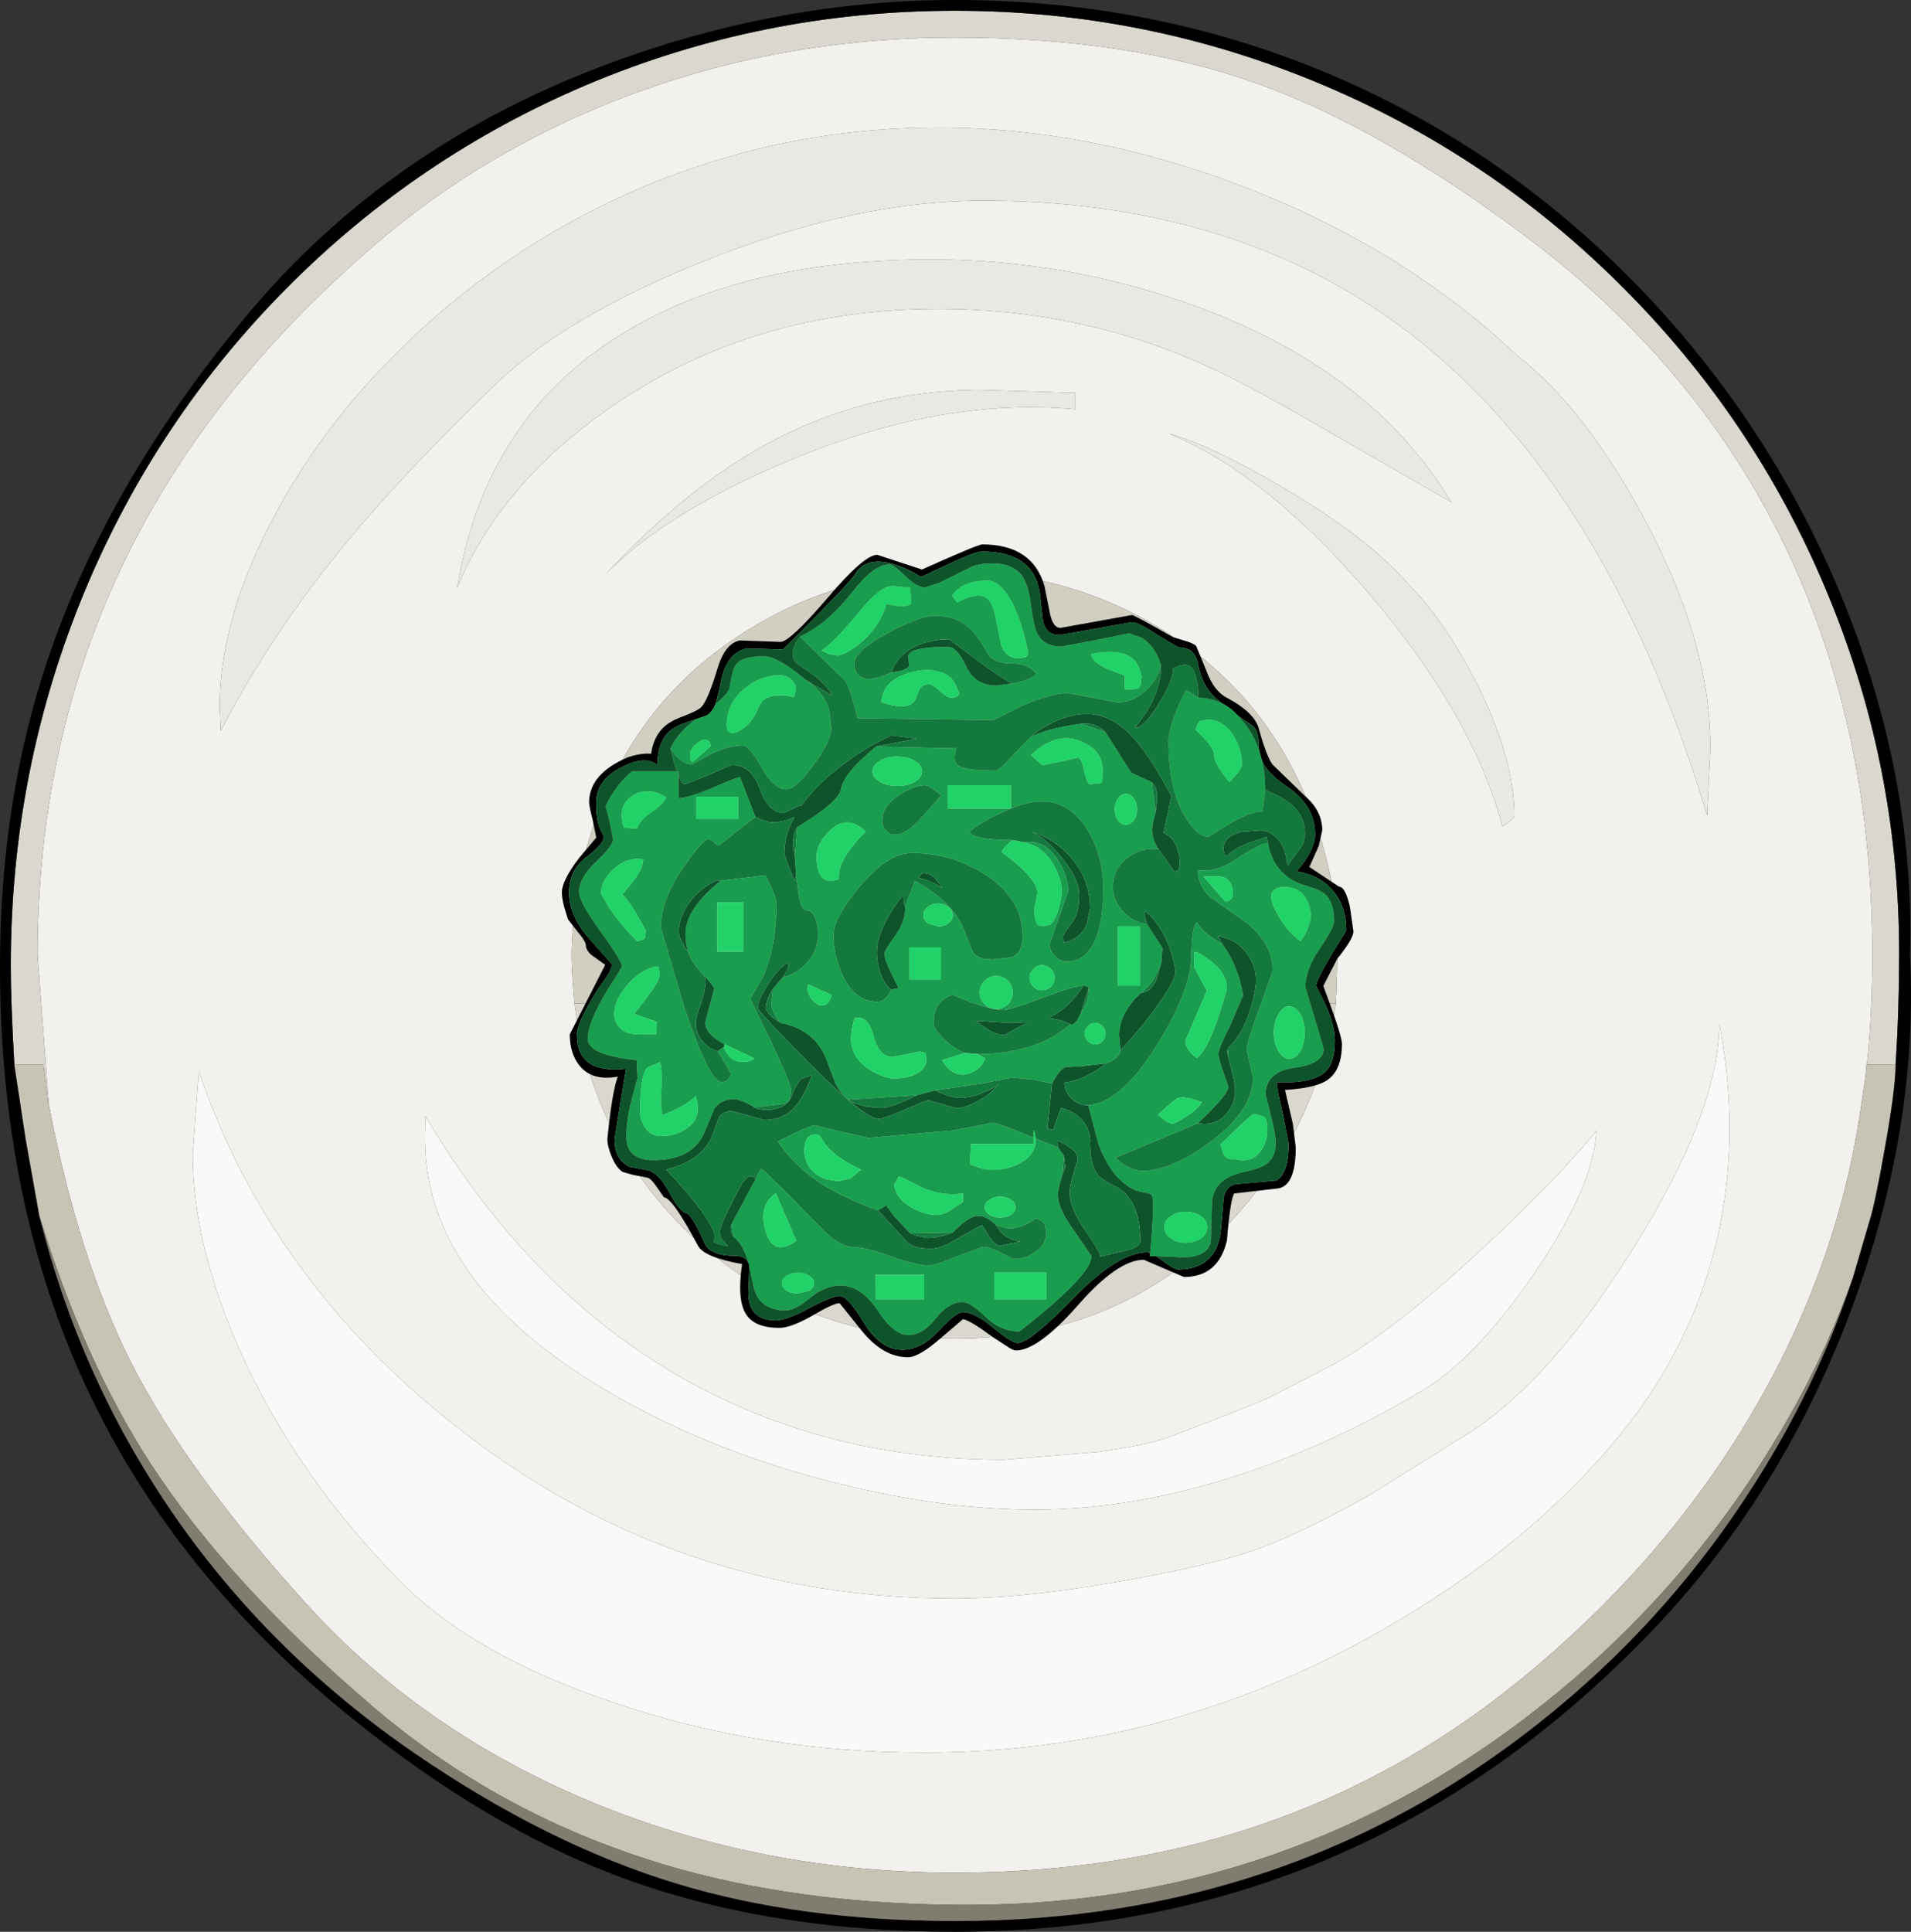 <?xml version="1.0" encoding="UTF-8" standalone="no"?>
<svg xmlns:ffdec="https://www.free-decompiler.com/flash" xmlns:xlink="http://www.w3.org/1999/xlink" ffdec:objectType="shape" height="269.5px" width="266.65px" xmlns="http://www.w3.org/2000/svg">
  <rect width="100%" height="100%" fill="#333333" stroke="none"/>
  <g transform="matrix(1.0, 0.0, 0.0, 1.0, 0.0, 0.0)">
    <path d="M211.6 49.5 Q221.6 57.35 229.95 73.35 239.5 91.6 238.55 106.7 L238.2 113.75 Q223.85 66.1 194.7 45.0 171.15 28.0 137.15 28.0 119.25 28.0 98.3 36.4 78.85 44.15 68.9 53.85 56.2 66.15 48.45 75.55 37.75 88.5 30.8 101.95 L30.65 98.6 Q30.65 86.5 37.95 72.6 45.4 58.3 58.4 46.3 72.5 33.3 90.05 25.95 109.6 17.8 130.85 17.8 152.4 17.8 174.05 26.25 195.9 34.75 211.6 49.5 M185.7 60.4 Q175.8 54.6 169.85 51.75 151.65 43.1 130.95 43.1 105.4 43.1 85.9 56.35 69.85 67.25 63.8 82.0 67.65 58.35 86.75 46.6 103.55 36.2 129.9 36.2 149.3 36.2 167.5 42.95 191.6 51.95 202.5 70.05 L185.7 60.4 M163.15 60.5 Q169.1 62.15 179.25 68.15 191.2 75.2 196.85 81.85 202.1 87.3 206.4 96.05 211.3 106.05 211.3 113.85 211.3 114.2 209.65 115.3 205.5 99.8 191.1 82.9 176.8 66.15 163.15 60.5 M86.2 140.0 L85.9 136.5 Q92.0 121.5 106.15 112.95 119.05 105.15 134.05 105.15 148.85 105.15 159.55 111.2 171.05 117.7 180.75 132.65 L180.35 140.0 Q176.8 158.0 164.55 169.1 151.65 180.75 133.25 180.75 117.85 180.75 105.6 172.4 89.8 161.6 86.2 140.0 M177.35 143.8 Q138.6 147.55 121.65 150.0 L110.95 151.4 104.35 151.1 97.7 150.35 97.05 150.25 Q105.1 160.2 114.5 165.65 126.0 172.25 138.4 171.4 151.25 172.25 164.15 162.55 176.5 153.25 177.35 143.8 M84.55 80.05 Q95.25 68.7 105.45 62.8 120.0 54.4 136.95 54.4 L150.05 54.8 150.05 57.1 Q131.3 55.35 110.1 64.25 93.15 71.35 84.55 80.05 M139.35 141.4 Q143.8 141.85 159.9 138.5 L161.75 138.0 153.75 137.45 148.25 137.15 130.35 138.25 Q116.25 139.85 108.55 143.4 108.6 145.0 116.7 144.35 L139.35 142.55 139.35 141.4 M145.25 130.4 Q137.9 131.4 138.95 131.95 L152.8 129.55 145.25 130.4" fill="#e9e8e2" fill-rule="evenodd" stroke="none"/>
    <path d="M163.15 60.5 Q176.8 66.15 191.1 82.9 205.5 99.8 209.65 115.3 211.3 114.2 211.3 113.85 211.3 106.05 206.4 96.05 202.1 87.3 196.85 81.85 191.2 75.2 179.25 68.15 169.1 62.15 163.15 60.5 M185.7 60.4 L202.5 70.05 Q191.6 51.95 167.5 42.95 149.3 36.2 129.9 36.2 103.55 36.2 86.75 46.6 67.65 58.35 63.8 82.0 69.85 67.25 85.9 56.35 105.4 43.1 130.95 43.1 151.65 43.1 169.85 51.75 175.8 54.6 185.7 60.4 M211.6 49.5 Q195.9 34.75 174.05 26.25 152.4 17.8 130.85 17.8 109.6 17.8 90.05 25.95 72.5 33.3 58.4 46.3 45.4 58.3 37.95 72.6 30.65 86.5 30.65 98.6 L30.8 101.95 Q37.75 88.5 48.45 75.55 56.2 66.15 68.9 53.85 78.85 44.15 98.3 36.4 119.25 28.0 137.15 28.0 171.15 28.0 194.7 45.0 223.85 66.1 238.2 113.75 L238.55 106.7 Q239.5 91.6 229.95 73.35 221.6 57.35 211.6 49.5 M6.8 154.0 L5.25 133.25 Q5.25 103.45 17.25 78.55 29.15 53.8 53.2 33.4 67.7 21.15 86.2 13.9 108.35 5.25 133.25 5.25 157.3 5.25 175.1 11.55 192.7 17.75 213.45 33.4 236.15 50.55 248.2 74.45 261.25 100.35 261.25 133.25 261.25 141.3 260.5 148.5 L260.45 148.5 260.3 150.15 259.6 154.85 Q256.3 177.25 244.1 197.75 231.75 218.45 211.75 234.65 195.05 248.15 175.35 254.75 156.0 261.25 133.25 261.25 106.5 261.25 82.8 251.5 58.95 241.65 42.75 223.75 26.15 205.45 18.4 190.3 10.95 175.65 6.8 154.0 M186.4 140.0 Q186.85 130.9 186.25 125.5 182.3 101.55 164.4 89.3 150.45 79.75 133.25 79.75 116.15 79.75 102.2 89.3 84.25 101.55 80.25 125.5 79.75 131.25 79.75 132.85 79.75 135.6 80.15 140.0 82.95 160.5 97.85 173.65 112.75 186.75 133.25 186.75 155.7 186.75 170.75 171.45 183.6 158.35 186.4 140.0 M177.15 194.95 Q173.7 196.5 163.05 200.5 160.25 201.55 153.3 202.55 L140.1 203.65 Q116.25 203.65 96.75 193.1 74.3 180.95 59.35 155.7 L59.3 158.8 Q59.3 180.9 89.4 196.65 101.95 203.25 117.1 207.0 131.65 210.6 144.4 210.6 159.3 210.6 175.45 204.9 187.25 200.7 198.45 194.0 205.9 189.55 214.05 177.7 222.4 165.5 222.75 157.75 217.15 164.7 206.25 174.75 193.15 186.8 184.9 190.95 L177.15 194.95 M177.35 143.8 Q176.5 153.25 164.15 162.55 151.25 172.25 138.4 171.4 126.0 172.25 114.5 165.65 105.1 160.2 97.05 150.25 L97.7 150.35 104.35 151.1 110.95 151.4 121.65 150.0 Q138.6 147.55 177.35 143.8 M239.9 142.8 Q239.85 155.05 228.0 174.0 216.55 192.4 205.15 199.8 L191.45 208.35 Q179.85 215.0 172.05 217.2 165.65 219.0 155.8 220.7 142.6 223.0 133.2 223.0 94.4 223.0 64.15 199.4 37.7 178.8 27.75 149.5 L26.9 161.0 Q26.9 174.05 33.9 189.35 41.7 206.25 55.9 220.65 66.0 230.9 85.55 237.5 106.1 244.5 128.95 244.5 162.55 244.5 192.15 227.8 213.35 215.85 226.1 200.1 238.0 185.45 240.6 167.45 242.35 155.65 239.9 142.8 M84.55 80.05 Q93.15 71.35 110.1 64.25 131.3 55.35 150.05 57.1 L150.05 54.8 136.95 54.4 Q120.0 54.4 105.45 62.8 95.25 68.7 84.55 80.05 M145.25 130.4 L152.8 129.55 138.95 131.95 Q137.9 131.4 145.25 130.4 M139.35 141.4 L139.35 142.55 116.7 144.35 Q108.6 145.0 108.55 143.4 116.25 139.85 130.35 138.25 L148.25 137.15 153.75 137.45 161.75 138.0 159.9 138.5 Q143.8 141.85 139.35 141.4" fill="#f2f1ee" fill-rule="evenodd" stroke="none"/>
    <path d="M2.0 148.5 Q1.5 139.85 1.5 134.75 1.5 107.25 11.85 82.4 21.85 58.45 40.1 40.1 58.3 21.8 81.95 11.8 106.4 1.5 133.25 1.5 160.1 1.5 184.6 11.85 208.25 21.85 226.45 40.1 244.7 58.35 254.65 81.95 265.0 106.35 265.0 133.05 265.0 140.95 264.5 148.5 L260.5 148.5 Q261.25 141.3 261.25 133.25 261.25 100.35 248.2 74.45 236.15 50.55 213.45 33.4 192.7 17.75 175.1 11.55 157.3 5.25 133.25 5.25 108.35 5.25 86.2 13.9 67.7 21.15 53.2 33.4 29.15 53.8 17.25 78.55 5.25 103.45 5.25 133.25 L6.8 154.0 6.75 154.0 6.05 148.5 2.0 148.5 M186.4 140.0 Q183.6 158.35 170.75 171.45 155.7 186.75 133.25 186.75 112.75 186.75 97.85 173.65 82.95 160.5 80.15 140.0 L86.2 140.0 Q89.8 161.6 105.6 172.4 117.85 180.75 133.25 180.75 151.65 180.75 164.55 169.1 176.8 158.0 180.35 140.0 L186.4 140.0" fill="#d9d7ce" fill-rule="evenodd" stroke="none"/>
    <path d="M264.5 148.5 Q265.0 140.95 265.0 133.05 265.0 106.35 254.65 81.95 244.7 58.35 226.45 40.1 208.25 21.85 184.6 11.85 160.1 1.5 133.25 1.5 106.4 1.5 81.95 11.8 58.3 21.8 40.1 40.1 21.85 58.45 11.85 82.4 1.5 107.25 1.5 134.75 1.5 139.85 2.0 148.5 L3.6 159.0 5.5 169.65 Q11.1 192.15 24.0 210.95 37.45 230.55 57.8 244.55 76.45 257.35 94.5 262.8 111.65 268.0 133.3 268.0 182.95 268.0 219.35 236.55 235.1 222.95 246.1 204.95 254.05 191.95 258.55 178.2 L261.05 169.65 Q261.7 167.4 262.95 160.4 264.45 152.15 264.5 148.5 M231.85 43.45 Q249.05 62.5 258.2 86.35 267.2 109.9 266.5 133.25 267.75 157.45 258.35 182.6 248.55 208.9 229.95 228.1 189.9 269.5 133.25 269.5 106.8 269.5 86.1 261.7 67.8 254.8 49.1 239.7 24.3 219.7 12.15 193.75 0.0 167.85 0.0 134.75 0.0 111.8 6.65 92.05 14.9 67.5 34.4 44.05 54.3 20.1 85.55 8.65 109.15 0.0 133.25 0.0 163.3 0.0 189.5 12.1 213.6 23.3 231.85 43.45" fill="#000000" fill-rule="evenodd" stroke="none"/>
    <path d="M85.9 136.5 L86.35 125.5 Q92.4 107.2 104.2 96.95 116.0 86.65 135.9 87.4 155.75 88.15 167.2 101.75 178.65 115.35 180.2 125.5 L180.75 132.65 Q171.05 117.7 159.55 111.2 148.85 105.15 134.05 105.15 119.05 105.15 106.15 112.95 92.0 121.5 85.9 136.5" fill="#e2e0d8" fill-rule="evenodd" stroke="none"/>
    <path d="M80.15 140.0 Q79.75 135.6 79.75 132.85 79.75 131.25 80.25 125.5 84.25 101.55 102.2 89.3 116.15 79.75 133.25 79.75 150.45 79.75 164.4 89.3 182.3 101.55 186.25 125.5 186.85 130.9 186.4 140.0 L180.35 140.0 180.75 132.65 180.2 125.5 Q178.65 115.35 167.2 101.75 155.75 88.15 135.9 87.4 116.0 86.65 104.2 96.95 92.4 107.2 86.35 125.5 L85.9 136.5 86.2 140.0 80.15 140.0" fill="#d1cfc2" fill-rule="evenodd" stroke="none"/>
    <path d="M177.15 194.95 L184.9 190.95 Q193.15 186.8 206.25 174.75 217.15 164.7 222.75 157.75 222.4 165.5 214.05 177.7 205.9 189.55 198.45 194.0 187.25 200.7 175.45 204.9 159.3 210.6 144.4 210.6 131.65 210.6 117.1 207.0 101.95 203.25 89.4 196.65 59.3 180.9 59.3 158.8 L59.35 155.7 Q74.3 180.95 96.75 193.1 116.25 203.65 140.1 203.65 L153.3 202.55 Q160.25 201.55 163.05 200.5 173.7 196.5 177.15 194.95 M239.9 142.8 Q242.35 155.65 240.6 167.45 238.0 185.45 226.1 200.1 213.35 215.85 192.15 227.8 162.55 244.5 128.95 244.5 106.1 244.5 85.55 237.5 66.0 230.9 55.9 220.65 41.7 206.25 33.9 189.35 26.9 174.05 26.9 161.0 L27.75 149.5 Q37.7 178.8 64.15 199.4 94.4 223.0 133.2 223.0 142.6 223.0 155.8 220.7 165.65 219.0 172.05 217.2 179.85 215.0 191.45 208.35 L205.15 199.8 Q216.55 192.4 228.0 174.0 239.85 155.05 239.9 142.8" fill="#f9f9f7" fill-rule="evenodd" stroke="none"/>
    <path d="M2.0 148.5 L6.05 148.5 6.75 154.0 6.8 154.0 Q10.95 175.65 18.4 190.3 26.15 205.45 42.75 223.75 58.95 241.65 82.8 251.5 106.5 261.25 133.25 261.25 156.0 261.25 175.35 254.75 195.05 248.15 211.75 234.65 231.75 218.45 244.1 197.75 256.3 177.25 259.6 154.85 L260.3 150.15 260.45 148.5 260.5 148.5 264.5 148.5 Q264.45 152.15 262.95 160.4 261.7 167.4 261.05 169.65 L258.55 178.2 Q254.1 190.9 246.25 203.3 235.25 220.75 219.5 234.3 182.8 265.75 134.95 265.75 113.45 265.75 95.75 261.0 71.05 254.3 52.15 238.2 32.0 221.0 21.05 204.25 11.7 189.85 5.5 169.65 L3.6 159.0 2.0 148.5" fill="#c7c4b6" fill-rule="evenodd" stroke="none"/>
    <path d="M258.55 178.2 Q254.05 191.95 246.1 204.95 235.1 222.95 219.35 236.55 182.95 268.0 133.3 268.0 111.65 268.0 94.5 262.8 76.45 257.35 57.8 244.55 37.45 230.55 24.0 210.95 11.1 192.15 5.5 169.65 11.7 189.85 21.05 204.25 32.0 221.0 52.15 238.2 71.05 254.3 95.75 261.0 113.45 265.75 134.95 265.75 182.8 265.75 219.5 234.3 235.25 220.75 246.25 203.3 254.1 190.9 258.55 178.2" fill="#817c70" fill-rule="evenodd" stroke="none"/>
    <path d="M166.9 90.1 L168.3 93.5 Q169.35 96.4 171.2 97.35 175.05 99.4 175.65 101.65 176.7 105.45 177.55 106.65 L182.15 111.1 Q184.5 113.15 184.5 115.85 L184.0 118.05 182.7 120.95 186.85 123.7 Q187.7 123.7 188.35 126.45 L188.85 129.95 Q188.85 130.95 186.6 133.75 L184.65 137.55 Q187.25 144.45 187.25 145.6 187.25 149.25 185.25 150.65 183.6 151.8 179.3 152.05 L180.4 156.8 180.8 160.05 Q180.8 165.45 178.3 165.8 L172.2 166.5 Q171.65 167.45 171.2 173.05 170.0 178.15 165.2 178.15 L159.6 175.75 Q155.95 175.75 150.4 182.1 144.85 188.4 141.75 188.4 141.35 188.4 140.55 187.85 L138.7 186.65 136.65 185.2 Q134.9 184.05 134.35 184.05 L131.25 186.7 Q128.2 189.35 126.7 189.35 123.2 189.35 120.2 185.6 L117.15 181.8 Q116.3 181.8 113.35 183.55 110.35 185.25 108.75 185.25 105.3 185.25 104.1 183.35 102.8 181.3 103.55 176.35 98.25 175.4 97.4 173.8 93.8 167.05 92.65 167.05 L91.75 165.75 Q90.85 164.4 90.35 164.3 L88.3 163.9 86.9 163.5 Q86.0 162.95 85.35 161.35 84.75 159.95 84.75 158.9 85.4 152.35 86.2 150.2 82.6 150.85 80.85 148.65 79.5 146.95 79.5 144.3 L84.45 134.6 82.55 133.25 Q81.75 132.55 81.75 131.9 81.75 131.35 80.65 130.05 L79.25 128.25 78.7 126.45 Q78.4 125.25 78.4 124.5 78.4 122.85 80.8 119.7 L83.2 116.85 82.7 114.4 Q82.2 112.45 82.2 111.95 82.2 107.95 87.6 105.65 89.35 105.05 90.85 105.15 91.05 103.7 91.7 102.6 92.6 101.0 94.75 100.15 97.45 99.15 97.9 98.6 98.8 97.6 100.1 93.3 101.15 89.75 103.25 89.35 L108.9 89.55 Q110.2 89.55 115.4 83.5 120.55 77.4 122.4 77.4 L128.65 79.45 Q136.45 75.95 137.05 75.95 144.1 75.95 145.75 81.8 L146.55 85.8 Q147.0 87.6 147.95 87.6 L157.95 85.8 Q158.25 85.8 163.7 88.9 L165.2 89.35 Q166.45 89.7 166.9 90.1 M176.1 106.15 L175.7 104.7 175.65 104.15 Q175.65 101.95 174.8 101.25 L172.85 99.95 Q171.75 98.75 170.55 98.15 L169.7 97.45 Q167.75 95.8 167.15 92.55 166.7 90.3 164.4 90.3 L161.45 88.55 Q158.85 86.8 157.95 86.8 L152.9 87.7 147.85 88.6 Q146.05 88.6 145.55 86.8 L145.1 82.8 Q144.25 76.95 137.05 76.95 136.1 76.95 132.25 78.75 L128.5 80.5 Q126.75 79.35 124.8 78.75 120.85 77.5 119.25 80.2 118.6 81.3 109.25 90.6 L104.15 90.45 Q101.15 91.15 100.45 95.85 L99.85 98.2 Q99.3 99.55 98.4 99.9 L97.05 100.35 Q94.9 101.0 93.9 101.65 91.7 103.1 91.75 106.75 90.05 105.3 86.7 107.05 83.2 108.85 83.2 111.95 83.2 114.55 83.75 115.7 L84.25 116.7 Q84.25 117.75 81.85 119.55 79.4 121.4 79.4 124.5 79.4 127.9 82.45 131.2 L85.45 134.6 85.0 135.75 83.2 138.35 Q80.5 142.75 80.5 144.3 80.5 149.9 87.35 149.1 L86.35 155.2 85.75 158.9 Q85.75 161.85 87.95 162.8 L90.6 163.3 Q92.1 163.9 93.5 166.55 94.8 169.05 96.0 169.35 96.85 170.1 98.3 173.4 99.1 175.2 102.65 175.2 104.1 175.2 104.5 176.35 L104.55 176.6 104.45 179.7 Q104.1 184.2 108.3 184.2 109.7 184.2 112.9 182.5 116.1 180.8 117.15 180.8 118.3 180.8 120.55 184.55 122.85 188.3 125.9 188.3 128.55 188.3 130.95 185.7 133.4 183.05 134.35 183.05 135.95 183.05 138.55 185.2 141.15 187.35 142.0 187.35 143.7 187.35 149.85 181.05 156.0 174.7 160.15 174.7 L160.5 174.8 160.45 175.25 161.35 175.25 162.25 175.9 Q163.85 177.1 164.35 177.1 169.95 177.1 170.4 171.15 L170.75 167.0 Q171.2 165.15 172.95 165.15 L178.05 164.7 Q179.8 163.75 179.8 159.5 L179.0 155.4 Q178.15 151.8 178.15 151.0 183.15 151.15 184.9 149.55 186.25 148.35 186.25 145.15 186.25 143.05 184.95 140.15 L183.65 137.55 Q183.65 136.8 185.75 133.25 L187.85 129.8 Q187.85 126.5 186.05 124.35 184.25 122.1 180.95 121.55 183.5 118.55 183.5 116.4 183.5 112.4 179.6 109.75 176.95 108.0 176.1 106.15" fill="#000000" fill-rule="evenodd" stroke="none"/>
    <path d="M167.25 97.35 Q169.0 97.35 170.55 98.15 171.75 98.75 172.85 99.95 L173.85 101.15 Q175.0 102.75 175.7 104.7 L176.1 106.15 Q176.55 108.05 176.55 110.2 L176.15 113.2 Q174.6 113.15 171.5 114.95 L168.6 116.75 Q167.1 116.75 165.4 114.0 163.05 110.15 163.05 103.45 163.05 102.1 164.0 99.55 164.8 97.45 165.5 96.25 L167.25 97.35 M99.85 98.2 Q101.55 96.85 101.8 95.95 102.15 93.65 102.6 92.85 103.4 91.55 106.55 91.55 108.5 91.55 112.35 94.8 114.9 96.45 115.7 99.0 L116.0 101.5 Q116.0 103.4 113.5 106.75 111.05 110.1 109.75 110.1 107.95 110.1 106.25 107.05 104.6 104.0 103.65 104.0 101.5 104.0 98.9 105.35 L96.6 106.65 Q95.05 106.65 93.55 104.45 94.4 102.4 97.05 100.35 L98.4 99.9 Q99.3 99.55 99.85 98.2 M111.6 88.8 Q115.4 87.1 119.0 82.5 121.95 78.75 124.1 78.75 124.65 78.75 126.3 80.35 127.95 81.95 129.05 81.95 L130.95 81.35 135.55 79.1 Q136.65 78.6 138.4 78.6 141.4 78.6 142.65 80.4 143.5 81.6 143.85 84.4 144.25 87.45 144.75 88.4 145.65 90.2 148.1 90.2 L152.85 89.3 157.55 88.35 159.35 89.0 Q161.2 90.15 162.0 92.8 161.5 94.9 159.8 96.4 158.0 98.0 155.95 98.0 L149.05 96.7 Q146.55 96.7 142.35 98.6 L138.6 100.45 119.65 100.2 Q118.6 95.85 117.9 94.95 L111.6 88.8 M172.9 107.6 L173.3 106.75 Q173.3 104.45 172.05 102.55 170.65 100.4 168.45 100.4 L167.4 100.6 Q167.15 100.85 166.8 101.8 169.45 104.25 169.4 105.25 169.4 106.55 171.55 109.1 L172.9 107.6 M161.35 175.25 L160.45 175.25 160.5 174.8 Q161.1 167.8 160.8 166.95 160.65 166.5 160.1 166.45 L158.7 166.15 Q155.15 164.75 153.25 159.5 L151.85 154.2 Q156.6 153.75 161.65 145.45 166.2 137.95 166.2 133.5 L166.3 131.45 Q166.45 129.4 167.0 128.6 167.65 130.05 170.55 131.7 172.75 134.65 173.45 138.85 L171.75 142.85 Q170.0 146.3 170.0 147.05 170.0 147.65 170.7 149.6 L171.4 151.65 Q171.4 152.65 167.15 156.7 L155.65 161.5 Q157.3 163.2 159.35 163.35 163.45 163.35 168.9 159.3 174.85 154.85 174.85 150.3 L174.4 148.35 173.95 146.4 Q173.95 145.5 175.8 140.5 L177.6 135.4 Q177.6 130.95 172.4 127.65 L168.8 125.1 Q167.15 123.5 167.15 121.35 169.5 121.85 172.5 119.85 175.85 117.65 176.9 117.6 177.8 122.3 182.2 123.55 184.25 124.15 184.95 124.8 186.15 125.9 186.15 128.55 186.15 129.4 184.15 132.35 182.15 135.25 182.15 137.7 L184.7 146.3 Q184.7 148.4 180.65 148.95 176.6 149.5 176.6 152.7 L177.3 155.55 Q178.0 158.2 178.0 159.45 178.0 161.55 176.6 162.45 175.85 163.0 173.55 163.5 169.1 164.45 169.1 168.1 L168.95 173.3 Q168.35 175.4 165.0 175.4 L161.35 175.25 M104.55 176.6 L104.5 176.35 Q103.7 173.55 102.35 172.55 L102.05 170.8 105.45 164.45 106.2 163.0 Q108.5 165.05 114.4 171.15 117.1 173.95 118.9 173.95 120.6 173.95 124.2 175.25 127.8 176.55 129.75 176.55 130.35 176.55 133.6 175.25 L137.15 173.95 Q138.4 173.95 141.3 175.65 143.05 175.65 144.4 174.7 146.0 173.65 146.0 171.9 L145.75 170.7 Q145.45 170.3 144.6 169.95 142.4 171.5 140.45 171.35 L138.95 170.9 Q137.4 169.35 136.0 169.7 134.8 170.0 132.95 171.95 L127.0 172.05 124.8 169.7 123.65 168.15 122.5 168.85 Q119.8 167.9 117.1 166.55 111.7 163.85 108.55 159.25 L110.75 158.15 Q113.1 157.0 113.7 157.0 L117.45 157.9 121.15 158.75 133.05 157.7 138.5 156.65 Q139.15 156.65 143.45 158.4 L144.2 158.7 144.2 159.6 135.5 159.6 135.35 162.4 Q137.15 163.2 138.45 163.2 140.65 163.2 142.4 162.2 144.5 161.05 144.5 159.1 L144.5 158.85 147.65 160.1 148.45 161.25 148.25 163.85 147.95 164.85 Q147.6 166.0 147.6 166.6 147.6 168.7 149.95 171.8 L152.3 175.25 Q152.3 177.9 142.25 185.75 139.6 185.75 137.5 183.7 135.4 181.65 134.3 181.65 132.35 181.65 130.55 183.95 128.75 186.25 126.75 186.25 124.7 186.25 122.45 182.8 120.15 179.35 117.3 179.35 115.05 179.35 113.0 181.1 110.95 182.8 109.65 182.8 105.65 182.8 105.05 179.0 L104.55 176.6 M169.9 122.25 L167.95 122.3 171.0 125.8 Q172.05 125.6 172.05 124.55 171.85 122.25 169.9 122.25 M161.65 118.45 Q159.4 118.2 157.55 119.5 155.7 120.75 155.35 122.9 155.0 125.05 156.4 126.8 157.75 128.55 160.05 128.95 L162.2 132.25 162.05 134.3 161.25 136.1 Q160.4 137.6 159.25 138.5 157.85 139.7 157.0 141.25 156.15 142.85 156.15 144.4 L156.35 146.55 156.35 146.65 Q155.95 147.8 154.35 148.35 L151.05 148.75 148.7 148.85 Q147.85 149.15 146.8 151.15 L144.1 150.6 141.6 150.35 Q140.6 150.35 137.4 151.1 L130.5 152.1 127.9 152.8 118.4 153.4 118.95 153.8 Q117.45 152.9 116.55 151.1 L115.3 147.75 Q113.65 143.6 108.9 142.7 107.65 141.25 107.65 139.95 L107.85 137.95 109.2 136.35 Q111.2 135.9 112.65 134.25 114.15 132.55 114.15 130.35 114.15 129.15 113.8 128.2 113.35 126.95 112.4 126.95 111.8 126.95 111.4 124.55 L111.1 122.15 110.9 119.5 111.25 115.4 Q117.05 111.85 117.35 110.1 117.75 107.8 122.25 104.15 L133.4 104.4 Q132.95 106.25 133.6 106.75 134.55 107.5 138.9 107.5 139.45 107.5 141.35 105.35 L143.75 102.9 Q145.6 101.7 150.9 100.95 L154.25 102.15 157.85 107.8 160.75 109.15 161.25 113.3 Q160.75 115.1 160.75 115.7 160.75 117.15 161.65 118.45 M171.3 146.3 L171.4 147.55 171.25 146.7 171.3 146.3 M167.05 132.85 L166.65 132.85 166.65 134.95 168.4 138.25 165.4 145.2 Q165.4 146.4 167.0 147.6 168.9 146.25 171.2 137.95 171.2 136.55 170.3 135.4 169.35 134.15 167.05 132.85 M182.1 125.15 Q181.15 123.75 179.3 123.75 176.3 123.75 178.0 127.05 179.45 129.9 181.45 131.3 182.5 130.05 182.9 128.05 182.9 126.3 182.1 125.15 M110.5 94.9 Q109.8 94.2 108.8 94.2 106.15 94.2 103.9 96.05 101.4 98.1 101.4 101.2 101.4 102.2 102.2 102.3 104.6 101.7 105.85 98.65 106.8 96.35 110.8 97.25 L111.05 96.1 Q111.05 95.5 110.5 94.9 M168.45 171.2 Q168.45 170.3 167.6 169.7 166.7 169.05 165.45 169.05 164.2 169.05 163.35 169.7 162.45 170.3 162.45 171.2 162.45 172.1 163.35 172.75 164.2 173.35 165.45 173.35 166.7 173.35 167.6 172.75 168.45 172.1 168.45 171.2 M163.6 156.75 Q163.9 156.75 165.2 155.95 166.85 155.0 167.7 153.8 165.3 152.85 164.35 153.2 163.85 153.4 161.6 155.5 162.95 156.75 163.6 156.75 M176.3 155.75 L175.0 155.4 Q174.5 155.6 172.65 157.4 L170.3 159.65 170.75 161.05 Q171.2 161.85 172.35 161.7 174.85 162.35 176.1 160.3 176.85 159.0 176.85 157.7 176.85 156.0 176.3 155.75 M181.45 141.5 Q180.8 140.4 179.9 140.4 179.0 140.4 178.4 141.5 177.75 142.55 177.75 144.05 177.75 145.55 178.4 146.65 179.0 147.7 179.9 147.7 180.8 147.7 181.45 146.65 182.05 145.55 182.05 144.05 182.05 142.55 181.45 141.5 M141.25 95.35 Q144.35 94.75 144.55 93.9 143.45 92.55 140.95 92.55 138.6 92.5 137.85 91.2 136.4 88.65 135.35 87.7 133.4 85.9 130.4 85.9 128.45 85.9 124.0 88.25 119.2 90.8 119.2 92.6 119.2 93.65 119.9 94.25 120.5 94.75 121.35 94.75 L122.65 94.5 124.4 93.8 Q126.5 93.55 126.85 92.9 L126.75 91.7 Q126.45 90.25 132.3 90.25 133.55 90.25 134.8 92.95 136.05 95.65 139.05 95.65 L141.25 95.35 M116.95 91.45 Q118.5 91.1 120.45 89.35 122.85 87.15 123.7 84.25 125.95 84.85 127.15 84.25 L127.0 82.0 124.6 81.75 Q122.8 81.75 119.95 85.3 116.35 89.65 114.65 90.75 L115.55 91.2 116.95 91.45 M153.8 109.2 L153.85 107.35 Q153.85 104.75 150.9 103.45 147.45 101.95 143.85 105.35 L145.45 106.75 147.95 106.25 150.4 105.7 Q150.9 105.7 151.3 107.55 151.65 109.4 152.15 109.4 L153.8 109.2 M159.15 95.5 L159.3 94.4 Q158.95 92.65 158.05 91.9 156.25 90.4 152.25 91.25 152.3 92.3 154.6 93.35 L156.95 94.25 156.9 96.2 158.8 96.1 159.15 95.5 M126.3 94.05 Q123.15 95.2 123.0 97.95 126.8 99.3 127.7 97.6 L128.3 96.15 Q128.7 95.45 129.6 95.45 130.1 95.45 131.15 96.4 132.2 97.35 132.7 97.35 133.7 97.35 133.85 96.7 L133.4 95.75 Q133.0 94.5 131.5 93.85 L129.85 93.45 Q128.0 93.45 126.3 94.05 M133.55 84.05 Q136.35 82.55 137.65 83.4 138.55 84.05 138.95 86.3 L139.7 90.0 Q140.4 91.85 142.2 91.85 L143.15 91.65 143.5 91.2 Q142.3 85.3 140.4 82.75 139.15 81.0 137.8 81.0 134.25 81.0 132.85 83.1 L133.55 84.05 M142.8 117.5 Q145.75 117.05 147.6 119.95 149.05 122.2 149.05 124.35 L146.45 131.7 Q146.45 132.65 147.2 133.4 147.95 134.15 148.8 134.15 151.15 134.15 152.45 131.85 153.95 129.25 153.95 124.05 153.95 119.5 151.85 115.95 149.4 111.8 145.35 111.8 143.55 111.8 141.05 112.8 L139.45 113.5 Q136.7 114.85 135.3 116.0 135.55 117.15 141.3 117.2 L140.25 118.1 139.75 118.85 Q144.8 122.55 144.75 124.6 L144.4 126.45 Q144.2 127.7 144.75 129.05 L145.7 129.2 146.5 129.0 Q147.75 128.0 148.15 124.45 148.15 122.8 147.15 120.9 145.7 118.1 142.8 117.5 M141.05 112.8 L141.05 109.55 132.25 109.55 132.25 112.8 141.05 112.8 M158.2 114.45 Q158.65 113.8 158.65 112.9 158.65 112.0 158.2 111.4 157.75 110.75 157.1 110.75 156.45 110.75 156.0 111.4 155.55 112.0 155.55 112.9 155.55 113.8 156.0 114.45 156.45 115.05 157.1 115.05 157.75 115.05 158.2 114.45 M125.2 105.55 Q123.75 105.55 122.75 106.15 121.75 106.75 121.75 107.6 121.75 108.45 122.75 109.05 123.75 109.65 125.2 109.65 126.65 109.65 127.65 109.05 128.65 108.45 128.65 107.6 128.65 106.75 127.65 106.15 126.65 105.55 125.2 105.55 M129.95 109.9 Q129.3 109.55 129.15 109.55 127.6 109.55 125.55 110.85 123.1 112.45 123.1 114.45 123.1 115.3 123.6 115.85 124.1 116.45 124.9 116.45 126.25 116.45 128.15 114.55 L131.35 110.95 129.95 109.9 M126.3 126.45 L127.65 122.9 Q133.3 125.9 134.8 130.5 L135.8 132.95 Q136.55 133.85 138.5 133.85 L141.2 133.55 Q142.7 132.9 142.7 130.6 142.7 125.3 137.3 121.9 132.65 119.0 127.25 119.0 123.85 119.0 119.9 123.75 116.3 128.1 116.3 130.45 116.3 132.9 117.35 135.55 119.05 139.75 122.4 139.75 123.55 139.75 124.4 138.05 L125.4 137.85 Q123.4 134.05 123.4 133.05 123.4 132.6 124.95 130.5 126.4 128.45 126.3 126.45 M124.55 147.45 Q122.6 147.45 121.85 144.4 121.1 141.6 119.25 142.05 118.75 143.65 118.75 144.9 118.75 147.6 121.4 149.25 123.35 150.45 124.75 150.45 126.6 150.45 127.85 149.8 129.25 149.1 129.25 147.8 L129.15 146.9 128.3 146.7 126.45 147.1 124.55 147.45 M131.3 132.15 L126.9 132.15 126.9 136.65 131.3 136.65 131.3 132.15 M132.35 128.8 Q132.95 128.3 132.95 127.65 132.95 127.0 132.35 126.55 131.75 126.05 130.9 126.05 130.05 126.05 129.45 126.55 128.85 127.0 128.85 127.65 128.85 128.3 129.45 128.8 L130.9 129.25 Q131.75 129.25 132.35 128.8 M151.2 137.45 Q149.5 137.65 145.05 139.35 140.9 140.9 140.0 140.9 138.6 140.9 135.7 139.9 L133.0 138.85 Q132.35 138.85 131.5 139.55 130.25 140.65 130.25 142.75 130.25 143.5 131.55 144.8 132.95 146.25 134.6 146.9 L131.45 147.9 Q132.6 149.9 134.35 149.9 135.2 149.9 136.15 149.3 137.15 148.65 137.45 147.65 L136.4 147.05 Q142.85 147.05 147.4 144.35 L149.4 142.9 149.5 142.95 Q150.15 142.9 150.8 141.35 151.95 139.7 151.95 137.75 L151.2 137.45 M141.3 138.45 Q141.3 137.5 140.65 136.85 139.95 136.15 139.0 136.15 138.05 136.15 137.4 136.85 136.7 137.5 136.7 138.45 136.7 139.4 137.4 140.1 138.05 140.75 139.0 140.75 139.95 140.75 140.65 140.1 141.3 139.4 141.3 138.45 M151.8 143.15 Q151.35 143.6 151.35 144.2 151.35 144.8 151.8 145.25 152.2 145.7 152.8 145.7 153.4 145.7 153.85 145.25 154.25 144.8 154.25 144.2 154.25 143.6 153.85 143.15 153.4 142.7 152.8 142.7 152.2 142.7 151.8 143.15 M145.4 134.65 Q144.7 134.65 144.2 135.2 143.65 135.7 143.65 136.4 143.65 137.1 144.2 137.65 144.7 138.15 145.4 138.15 146.1 138.15 146.65 137.65 147.15 137.1 147.15 136.4 147.15 135.7 146.65 135.2 146.1 134.65 145.4 134.65 M159.05 129.25 L156.0 129.25 156.0 137.5 159.05 137.5 159.05 129.25 M94.45 107.6 L94.65 107.6 94.65 108.2 94.7 111.35 Q96.05 111.3 99.2 110.0 102.65 108.5 103.25 108.4 L105.4 113.95 100.4 117.9 Q99.9 117.9 99.6 117.5 99.25 117.1 98.75 117.1 98.1 117.1 95.4 120.95 92.2 125.55 92.2 129.4 L95.4 140.25 Q98.95 150.95 100.7 150.95 101.7 150.95 102.0 149.75 L100.15 146.65 100.95 146.1 101.4 146.85 Q102.15 148.15 103.65 148.15 104.75 148.15 105.25 147.65 L101.05 145.65 Q98.4 144.25 98.4 142.65 L99.65 137.95 Q99.65 137.6 98.25 136.1 L97.65 135.45 Q96.55 134.3 96.05 132.85 95.65 131.65 95.65 130.3 95.65 126.8 100.6 122.85 L106.8 122.1 107.6 123.7 Q108.35 125.45 108.35 126.05 108.35 131.8 106.55 136.1 L104.7 139.35 107.55 145.25 Q110.35 151.1 110.35 152.15 110.35 153.7 109.35 154.0 L105.3 154.5 Q103.5 153.35 102.4 153.35 100.55 153.35 99.65 154.7 L98.45 157.6 Q96.85 161.85 91.2 161.85 87.4 161.85 87.4 158.55 87.4 156.25 88.2 153.15 L88.95 150.4 88.85 147.9 Q82.0 147.2 82.0 144.9 82.0 142.85 84.4 138.7 L86.8 134.85 Q86.8 134.1 83.8 129.95 80.8 125.85 80.8 124.45 80.8 122.45 83.2 120.2 85.55 117.95 85.55 117.1 L85.05 114.55 84.5 112.45 Q85.95 109.45 88.2 107.6 L94.45 107.6 M98.2 103.2 Q97.9 103.2 97.2 103.75 96.3 104.45 96.3 105.25 96.3 106.25 96.65 106.3 L99.2 104.1 99.0 103.5 Q98.85 103.2 98.2 103.2 M103.0 114.25 L103.0 111.15 97.15 111.15 97.15 114.25 103.0 114.25 M118.8 118.25 Q119.75 116.95 120.8 116.05 118.3 113.55 115.9 115.8 113.95 117.65 113.95 119.4 113.95 122.9 115.95 122.9 L117.05 122.65 Q116.8 120.8 118.8 118.25 M87.05 115.5 L88.9 115.6 Q89.2 114.45 90.9 113.3 92.65 112.1 92.95 111.2 91.6 110.4 90.4 110.4 88.7 110.4 87.65 111.5 86.75 112.45 86.75 113.65 86.75 114.65 87.05 115.5 M89.55 120.95 L89.75 119.9 Q87.45 119.5 85.55 121.3 83.85 122.95 83.85 124.65 L85.1 126.8 Q86.75 129.15 88.9 131.3 89.75 131.15 89.95 130.9 L90.1 129.85 Q88.35 126.4 86.85 124.75 88.9 122.45 89.55 120.95 M100.1 125.9 L100.1 132.75 103.7 132.75 103.7 125.9 100.1 125.9 M91.9 135.0 L91.75 134.8 Q89.55 135.15 87.6 137.35 85.7 139.5 85.7 141.4 85.7 142.35 86.25 143.1 87.1 144.3 89.15 144.3 L91.6 144.25 91.65 142.55 88.5 141.45 90.95 138.2 Q92.05 136.6 92.05 135.95 L91.9 135.0 M115.35 159.9 L114.25 158.3 Q112.25 157.95 112.25 160.55 112.25 162.05 113.25 163.2 114.6 164.75 117.2 164.75 L118.75 164.35 120.15 163.15 Q117.05 161.8 115.35 159.9 M116.05 138.8 L112.8 137.35 Q112.45 138.3 113.2 139.3 113.9 140.25 114.7 140.25 115.7 140.25 116.05 138.8 M112.95 180.05 Q113.6 179.6 113.6 179.0 113.6 178.4 112.95 178.0 112.3 177.55 111.35 177.55 110.4 177.55 109.75 178.0 109.1 178.4 109.1 179.0 109.1 179.6 109.75 180.05 110.4 180.45 111.35 180.45 L112.95 180.05 M97.05 152.9 Q96.25 153.8 94.45 154.7 L92.4 155.6 92.2 153.95 Q92.45 148.95 92.1 148.2 L90.3 148.95 Q89.3 150.1 89.3 155.3 89.3 156.0 89.8 156.95 90.65 158.5 92.2 158.5 94.25 158.5 95.85 157.4 98.05 155.85 97.05 152.9 M108.25 166.45 Q105.75 168.2 106.85 171.8 107.95 175.4 111.1 173.1 L108.25 166.45 M125.4 164.15 L124.8 165.25 Q124.95 167.15 127.1 168.4 128.95 169.5 130.9 169.5 L132.1 169.15 134.35 167.7 134.35 166.5 Q131.6 166.95 128.55 165.65 125.9 164.2 125.4 164.15 M128.95 177.85 L122.2 177.85 122.2 181.25 128.95 181.25 128.95 177.85 M138.75 177.55 L138.75 181.25 146.0 181.25 146.0 177.55 138.75 177.55 M139.55 169.85 Q140.45 169.85 141.1 169.45 141.7 169.0 141.7 168.4 141.7 167.8 141.1 167.4 140.45 166.95 139.55 166.95 138.65 166.95 138.05 167.4 137.4 167.8 137.4 168.4 137.4 169.0 138.05 169.45 138.65 169.85 139.55 169.85" fill="#189e4e" fill-rule="evenodd" stroke="none"/>
    <path d="M170.55 98.15 Q169.0 97.35 167.25 97.35 167.1 93.8 166.1 93.0 165.35 92.4 163.7 93.25 163.65 94.95 161.85 97.9 160.1 100.9 158.75 101.5 L158.4 101.45 Q159.8 99.8 160.8 97.8 162.1 95.05 162.0 92.8 161.2 90.15 159.35 89.0 L157.55 88.35 152.85 89.3 148.1 90.2 Q145.65 90.2 144.75 88.4 144.25 87.45 143.85 84.4 143.5 81.6 142.65 80.4 141.4 78.6 138.4 78.6 136.65 78.6 135.55 79.1 L130.95 81.35 129.05 81.95 Q127.95 81.95 126.3 80.35 124.65 78.75 124.1 78.75 121.95 78.75 119.0 82.5 115.4 87.1 111.6 88.8 109.6 91.65 111.6 92.85 115.2 95.05 116.1 97.05 L112.35 94.8 Q108.5 91.55 106.55 91.55 103.4 91.55 102.6 92.85 102.15 93.65 101.8 95.95 101.55 96.85 99.85 98.2 L100.45 95.85 Q101.15 91.15 104.15 90.45 L109.25 90.6 Q118.6 81.3 119.25 80.2 120.85 77.5 124.8 78.75 126.75 79.35 128.5 80.5 L132.25 78.75 Q136.1 76.95 137.05 76.95 144.25 76.95 145.1 82.8 L145.55 86.8 Q146.05 88.6 147.85 88.6 L152.9 87.7 157.95 86.8 Q158.85 86.8 161.45 88.55 L164.4 90.3 Q166.7 90.3 167.15 92.55 167.75 95.8 169.7 97.45 L170.55 98.15 M176.55 110.2 Q176.55 108.05 176.1 106.15 176.95 108.0 179.6 109.75 183.5 112.4 183.5 116.4 183.5 118.55 180.95 121.55 184.25 122.1 186.05 124.35 187.85 126.5 187.85 129.8 L185.75 133.25 Q183.65 136.8 183.65 137.55 L184.95 140.15 Q186.25 143.05 186.25 145.15 186.25 148.35 184.9 149.55 183.15 151.15 178.15 151.0 178.15 151.8 179.0 155.4 L179.8 159.5 Q179.8 163.75 178.05 164.7 L172.95 165.15 Q171.2 165.15 170.75 167.0 L170.4 171.15 Q169.95 177.1 164.35 177.1 163.85 177.1 162.25 175.9 L161.35 175.25 165.0 175.4 Q168.35 175.4 168.95 173.3 L169.1 168.1 Q169.1 164.45 173.55 163.5 175.85 163.0 176.6 162.45 178.0 161.55 178.0 159.45 178.0 158.2 177.3 155.55 L176.6 152.7 Q176.6 149.5 180.65 148.95 184.7 148.4 184.7 146.3 L182.15 137.7 Q182.15 135.25 184.15 132.35 186.15 129.4 186.15 128.55 186.15 125.9 184.95 124.8 184.25 124.15 182.2 123.55 177.8 122.3 176.9 117.6 L176.8 116.75 174.45 117.5 Q171.95 118.45 171.25 119.45 L170.9 119.3 170.7 118.5 Q170.7 116.65 173.2 116.05 L175.8 115.85 Q176.8 115.85 177.6 116.45 179.35 117.65 179.65 120.8 L181.85 117.75 182.1 116.35 Q182.1 113.85 180.15 112.2 179.1 111.3 176.55 110.2 M175.7 104.7 Q175.0 102.75 173.85 101.15 L172.85 99.95 174.8 101.25 Q175.65 101.95 175.65 104.15 L175.7 104.7 M160.5 174.8 L160.15 174.7 Q156.0 174.7 149.85 181.05 143.7 187.35 142.0 187.35 141.15 187.35 138.55 185.2 135.95 183.05 134.35 183.05 133.4 183.05 130.95 185.7 128.55 188.3 125.9 188.3 122.85 188.3 120.55 184.55 118.3 180.8 117.15 180.8 116.1 180.8 112.9 182.5 109.7 184.2 108.3 184.2 104.1 184.2 104.45 179.7 L104.55 176.6 105.05 179.0 Q105.65 182.8 109.65 182.8 110.95 182.8 113.0 181.1 115.05 179.35 117.3 179.35 120.15 179.35 122.45 182.8 124.7 186.25 126.75 186.25 128.75 186.25 130.55 183.95 132.35 181.65 134.3 181.65 135.4 181.65 137.5 183.7 139.6 185.75 142.25 185.75 152.3 177.9 152.3 175.25 L149.95 171.8 Q147.6 168.7 147.6 166.6 147.6 166.0 147.95 164.85 L148.25 163.85 148.65 162.8 148.45 161.25 147.65 160.1 147.6 159.1 Q149.3 159.95 149.85 160.55 150.35 161.05 150.35 161.85 L149.8 163.65 Q149.25 165.5 149.25 166.3 149.25 168.5 151.35 171.55 153.5 174.6 153.55 175.3 L157.55 174.35 Q159.1 173.85 159.1 173.2 159.1 167.2 155.6 165.5 153.75 164.6 153.2 163.9 152.1 162.55 152.1 159.55 152.2 158.55 151.75 157.45 150.85 155.35 148.05 154.55 L146.95 157.65 146.15 157.45 146.8 151.15 Q147.85 149.15 148.7 148.85 L151.05 148.75 154.35 148.35 Q151.35 150.7 148.6 151.0 L148.55 151.05 Q148.55 152.35 149.55 153.3 150.5 154.2 151.85 154.2 L153.25 159.5 Q155.15 164.75 158.7 166.15 L160.1 166.45 Q160.65 166.5 160.8 166.95 161.1 167.8 160.5 174.8 M104.5 176.35 Q104.1 175.2 102.65 175.2 99.1 175.2 98.3 173.4 96.85 170.1 96.0 169.35 94.8 169.05 93.5 166.55 92.1 163.9 90.6 163.3 L87.95 162.8 Q85.75 161.85 85.75 158.9 L86.35 155.2 87.35 149.1 Q80.5 149.9 80.5 144.3 80.5 142.75 83.2 138.35 L85.0 135.75 85.45 134.6 82.45 131.2 Q79.4 127.9 79.4 124.5 79.4 121.4 81.85 119.55 84.25 117.75 84.25 116.7 L83.75 115.7 Q83.2 114.55 83.2 111.95 83.2 108.85 86.7 107.05 90.05 105.3 91.75 106.75 91.7 103.1 93.9 101.65 94.9 101.0 97.05 100.35 94.4 102.4 93.55 104.45 L94.2 106.95 94.45 107.6 88.2 107.6 Q85.95 109.45 84.5 112.45 L85.05 114.55 85.55 117.1 Q85.55 117.95 83.2 120.2 80.8 122.45 80.8 124.45 80.8 125.85 83.8 129.95 86.8 134.1 86.8 134.85 L84.4 138.7 Q82.0 142.85 82.0 144.9 82.0 147.2 88.85 147.9 L88.95 150.4 88.2 153.15 Q87.4 156.25 87.4 158.55 87.4 161.85 91.2 161.85 96.85 161.85 98.45 157.6 L99.65 154.7 Q100.55 153.35 102.4 153.35 103.5 153.35 105.3 154.5 L105.7 154.7 106.85 154.85 Q109.3 154.85 110.3 153.3 111.05 151.3 111.8 150.5 L113.3 149.95 Q112.0 153.65 110.15 155.15 108.75 156.25 106.65 156.25 L102.1 155.0 Q100.85 155.0 100.3 155.95 L99.45 158.25 Q98.1 161.9 92.95 163.15 99.65 170.35 99.75 172.6 L99.55 173.25 100.8 173.75 101.55 173.8 100.8 173.0 Q100.45 172.55 100.45 171.9 100.45 170.75 103.6 165.0 L104.25 164.3 Q104.75 163.8 105.45 164.45 L102.05 170.8 101.95 171.3 Q101.95 171.95 102.35 172.55 103.7 173.55 104.5 176.35 M143.75 102.9 Q145.0 101.7 147.0 100.75 149.45 99.6 151.7 99.6 155.95 99.6 159.65 104.8 161.55 107.5 163.45 111.05 L162.35 116.2 Q164.4 117.05 164.65 120.35 L164.5 121.3 163.9 121.65 161.65 118.45 Q160.75 117.15 160.75 115.7 160.75 115.1 161.25 113.3 L161.45 111.65 Q161.55 109.85 160.75 109.15 L157.85 107.8 154.25 102.15 Q152.95 100.75 150.9 100.95 145.6 101.7 143.75 102.9 M160.05 128.95 L159.8 128.1 Q159.55 127.2 159.85 127.15 161.9 128.8 163.15 132.1 164.0 134.5 164.0 135.65 164.0 137.2 159.25 143.25 L156.35 146.55 156.15 144.4 Q156.15 142.85 157.0 141.25 157.85 139.7 159.25 138.5 160.45 138.5 161.35 136.7 L162.05 134.3 162.2 132.25 160.05 128.95 M170.55 131.7 L169.9 130.55 Q172.75 131.1 174.15 133.25 175.25 134.85 175.25 136.75 175.25 138.25 174.45 140.85 173.3 144.5 171.3 146.25 L171.3 146.3 171.25 146.7 171.4 147.55 Q172.35 151.0 172.35 152.2 172.35 153.95 171.15 155.35 169.65 157.15 167.15 156.7 171.4 152.65 171.4 151.65 L170.7 149.6 Q170.0 147.65 170.0 147.05 170.0 146.3 171.75 142.85 L173.45 138.85 Q172.75 134.65 170.55 131.7 M124.4 93.8 Q125.15 91.55 127.4 90.35 129.5 89.2 132.5 89.2 L135.8 91.7 Q139.4 94.4 141.25 95.35 L139.05 95.65 Q136.05 95.65 134.8 92.95 133.55 90.25 132.3 90.25 126.45 90.25 126.75 91.7 L126.85 92.9 Q126.5 93.55 124.4 93.8 M122.25 104.15 Q117.75 107.8 117.35 110.1 117.05 111.85 111.25 115.4 110.75 116.05 110.6 117.6 L110.9 119.5 111.1 122.15 110.8 122.8 110.0 120.75 109.45 119.1 Q109.45 116.5 110.85 113.95 109.55 114.7 107.8 114.7 106.9 114.7 105.4 113.95 L103.25 108.4 Q102.65 108.5 99.2 110.0 96.05 111.3 94.7 111.35 L94.65 108.2 Q95.2 109.4 95.6 109.4 L98.95 108.1 Q101.75 106.75 102.25 106.75 104.85 106.75 106.05 110.1 107.2 113.4 109.4 113.4 L111.6 112.35 111.8 112.45 Q113.6 109.85 116.8 107.3 120.5 104.35 124.4 102.6 L127.9 103.05 122.25 104.15 M109.2 136.35 L107.85 137.95 Q106.85 139.5 106.85 140.75 L107.25 141.4 Q107.85 142.1 108.9 142.7 113.65 143.6 115.3 147.75 L116.55 151.1 Q117.45 152.9 118.95 153.8 120.9 154.55 123.0 154.55 124.4 154.55 127.9 152.8 L130.5 152.1 Q132.6 153.15 133.9 153.15 135.35 153.15 137.0 152.5 138.4 152.0 139.3 151.25 138.2 152.75 136.1 153.8 134.4 154.6 133.45 154.6 L129.55 153.5 Q129.3 153.5 126.25 154.8 123.25 156.1 122.65 156.1 120.65 156.1 113.0 148.4 105.75 141.1 105.75 140.6 105.75 139.65 106.9 137.75 108.15 135.6 109.7 134.4 L110.0 134.55 Q110.2 134.9 109.2 136.35 M144.0 116.1 Q146.55 116.8 148.7 118.85 152.1 122.15 152.1 126.7 L151.65 128.9 Q150.75 131.0 148.65 131.45 148.35 131.65 148.35 130.65 148.35 130.3 149.5 128.85 150.6 127.4 150.6 124.9 150.6 122.4 147.55 118.95 145.75 116.85 144.0 116.1 M128.8 121.75 L129.75 121.95 130.4 122.45 131.5 123.85 Q129.1 122.55 128.1 122.45 L128.8 121.75 M126.3 126.45 Q126.4 128.45 124.95 130.5 123.4 132.6 123.4 133.05 123.4 134.05 125.4 137.85 L124.4 138.05 Q123.6 137.6 123.0 136.15 122.35 134.6 122.35 132.9 122.35 129.8 125.55 125.45 L126.1 124.75 126.05 125.1 Q126.05 126.1 126.3 126.45 M151.2 137.45 L151.95 137.75 150.8 141.35 Q150.15 142.9 149.5 142.95 L149.4 142.9 Q147.85 142.15 146.2 142.05 149.0 140.85 151.2 137.45 M136.2 142.4 L140.8 142.7 143.55 142.6 142.3 143.2 140.15 144.4 Q138.5 144.4 136.2 142.4 M138.95 170.9 L139.7 171.95 Q140.8 173.0 142.4 173.2 L139.5 173.8 Q138.9 173.8 137.9 172.35 L137.05 170.9 Q136.15 171.3 133.0 173.15 131.15 174.2 129.95 174.2 127.55 174.2 126.6 173.3 L122.5 168.85 123.65 168.15 124.8 169.7 127.0 172.05 127.85 172.4 129.4 172.7 Q131.05 172.7 132.95 171.95 134.8 170.0 136.0 169.7 137.4 169.35 138.95 170.9 M96.05 132.85 Q94.7 130.9 94.7 130.0 94.7 128.3 95.8 126.5 97.2 124.2 99.9 122.85 L100.2 122.8 100.6 122.85 Q95.65 126.8 95.65 130.3 95.65 131.65 96.05 132.85 M98.25 136.1 Q99.65 137.6 99.65 137.95 L98.4 142.65 Q98.4 144.25 101.05 145.65 L101.1 146.0 100.95 146.1 100.15 146.65 Q98.7 146.25 97.85 145.05 97.1 144.0 97.1 142.85 97.1 141.8 97.8 140.0 98.45 138.2 98.45 136.65 L98.25 136.1" fill="#0d542a" fill-rule="evenodd" stroke="none"/>
    <path d="M167.25 97.35 L165.5 96.25 Q164.8 97.45 164.0 99.55 163.05 102.1 163.05 103.45 163.05 110.15 165.4 114.0 167.1 116.75 168.6 116.75 L171.5 114.95 Q174.6 113.15 176.15 113.2 L176.55 110.2 Q179.1 111.3 180.15 112.2 182.1 113.85 182.1 116.35 L181.85 117.75 179.65 120.8 Q179.35 117.65 177.6 116.45 176.8 115.85 175.8 115.85 L173.2 116.05 Q170.7 116.65 170.7 118.5 L170.9 119.3 171.25 119.45 Q171.95 118.45 174.45 117.5 L176.8 116.75 176.9 117.6 Q175.85 117.65 172.5 119.85 169.5 121.85 167.15 121.35 167.15 123.5 168.8 125.1 L172.4 127.65 Q177.6 130.95 177.6 135.4 L175.8 140.5 Q173.95 145.5 173.95 146.4 L174.4 148.35 174.85 150.3 Q174.85 154.85 168.9 159.3 163.45 163.35 159.35 163.35 157.3 163.2 155.65 161.5 L167.15 156.7 Q169.65 157.15 171.15 155.35 172.35 153.95 172.35 152.2 172.35 151.0 171.4 147.55 L171.3 146.3 171.3 146.25 Q173.3 144.5 174.45 140.85 175.25 138.25 175.25 136.75 175.25 134.85 174.15 133.25 172.75 131.1 169.9 130.55 L170.55 131.7 Q167.65 130.05 167.0 128.6 166.45 129.4 166.3 131.45 L166.2 133.5 Q166.2 137.95 161.65 145.45 156.6 153.75 151.85 154.2 150.5 154.2 149.55 153.3 148.55 152.35 148.55 151.05 L148.6 151.0 Q151.35 150.7 154.35 148.35 155.95 147.8 156.35 146.65 L156.35 146.55 159.25 143.25 Q164.0 137.2 164.0 135.65 164.0 134.5 163.15 132.1 161.9 128.8 159.85 127.15 159.55 127.2 159.8 128.1 L160.05 128.95 Q157.75 128.55 156.4 126.8 155.0 125.05 155.35 122.9 155.7 120.75 157.55 119.5 159.4 118.2 161.65 118.45 L163.9 121.65 164.5 121.3 164.65 120.35 Q164.4 117.05 162.35 116.2 L163.45 111.05 Q161.55 107.5 159.65 104.8 155.95 99.6 151.7 99.6 149.45 99.6 147.0 100.75 145.0 101.7 143.75 102.9 L141.35 105.35 Q139.45 107.5 138.9 107.5 134.55 107.5 133.6 106.75 132.95 106.25 133.4 104.4 L122.25 104.15 127.9 103.05 124.4 102.6 Q120.5 104.35 116.8 107.3 113.6 109.85 111.8 112.45 L111.6 112.35 109.4 113.4 Q107.2 113.4 106.05 110.1 104.85 106.75 102.25 106.75 101.75 106.75 98.95 108.1 L95.6 109.4 Q95.2 109.4 94.65 108.2 L94.65 107.6 94.45 107.6 94.2 106.95 93.55 104.45 Q95.05 106.65 96.6 106.65 L98.9 105.35 Q101.5 104.0 103.65 104.0 104.6 104.0 106.25 107.05 107.95 110.1 109.75 110.1 111.05 110.1 113.5 106.75 116.0 103.4 116.0 101.5 L115.7 99.0 Q114.9 96.45 112.35 94.8 L116.1 97.05 Q115.2 95.05 111.6 92.85 109.6 91.65 111.6 88.8 L117.9 94.95 Q118.6 95.85 119.65 100.2 L138.6 100.45 142.35 98.6 Q146.55 96.7 149.05 96.7 L155.95 98.0 Q158.0 98.0 159.8 96.4 161.5 94.9 162.0 92.8 162.1 95.05 160.8 97.8 159.8 99.8 158.4 101.45 L158.75 101.5 Q160.1 100.9 161.85 97.9 163.65 94.95 163.7 93.25 165.35 92.4 166.1 93.0 167.1 93.8 167.25 97.35 M124.4 93.8 L122.65 94.5 121.35 94.75 Q120.5 94.75 119.9 94.25 119.2 93.65 119.2 92.6 119.2 90.8 124.0 88.25 128.45 85.9 130.4 85.9 133.4 85.9 135.35 87.7 136.4 88.65 137.85 91.2 138.6 92.5 140.95 92.55 143.45 92.55 144.55 93.9 144.35 94.75 141.25 95.35 139.4 94.4 135.8 91.7 L132.5 89.2 Q129.5 89.2 127.4 90.35 125.15 91.55 124.4 93.8 M154.25 102.15 L150.9 100.95 Q152.95 100.75 154.25 102.15 M111.25 115.4 L110.9 119.5 110.6 117.6 Q110.75 116.05 111.25 115.4 M111.1 122.15 L111.4 124.55 Q111.8 126.95 112.4 126.95 113.35 126.95 113.8 128.2 114.15 129.15 114.15 130.35 114.15 132.55 112.65 134.25 111.2 135.9 109.2 136.35 110.2 134.9 110.0 134.55 L109.7 134.4 Q108.15 135.6 106.9 137.75 105.75 139.65 105.75 140.6 105.75 141.1 113.0 148.4 120.65 156.1 122.65 156.1 123.25 156.1 126.25 154.8 129.3 153.5 129.55 153.5 L133.45 154.6 Q134.4 154.6 136.1 153.8 138.2 152.75 139.3 151.25 138.4 152.0 137.0 152.5 135.35 153.15 133.9 153.15 132.6 153.15 130.5 152.1 L137.4 151.1 Q140.6 150.35 141.6 150.35 L144.1 150.6 146.8 151.15 146.15 157.45 146.95 157.65 148.05 154.55 Q150.85 155.35 151.75 157.45 152.2 158.55 152.1 159.55 152.1 162.55 153.2 163.9 153.75 164.6 155.6 165.5 159.1 167.2 159.1 173.2 159.1 173.85 157.55 174.35 L153.55 175.3 Q153.5 174.6 151.35 171.55 149.25 168.5 149.25 166.3 149.25 165.5 149.8 163.65 L150.35 161.85 Q150.35 161.05 149.85 160.55 149.3 159.95 147.6 159.1 L147.65 160.1 144.5 158.85 144.35 158.0 144.2 157.65 144.2 158.7 143.45 158.4 Q139.15 156.65 138.5 156.65 L133.05 157.7 121.15 158.75 117.45 157.9 113.7 157.0 Q113.1 157.0 110.75 158.15 L108.55 159.25 Q111.7 163.85 117.1 166.55 119.8 167.9 122.5 168.85 L126.6 173.3 Q127.55 174.2 129.95 174.2 131.15 174.2 133.0 173.15 136.15 171.3 137.05 170.9 L137.9 172.35 Q138.9 173.8 139.5 173.8 L142.4 173.2 Q140.8 173.0 139.7 171.95 L138.95 170.9 140.45 171.35 Q142.4 171.5 144.6 169.95 145.45 170.3 145.75 170.7 L146.0 171.9 Q146.0 173.65 144.4 174.7 143.05 175.65 141.3 175.65 138.4 173.95 137.15 173.95 L133.6 175.25 Q130.35 176.55 129.75 176.55 127.8 176.55 124.2 175.25 120.6 173.95 118.9 173.95 117.1 173.95 114.4 171.15 108.5 165.05 106.2 163.0 L105.45 164.45 Q104.75 163.8 104.25 164.3 L103.6 165.0 Q100.45 170.75 100.45 171.9 100.45 172.55 100.8 173.0 L101.55 173.8 100.8 173.75 99.55 173.25 99.75 172.6 Q99.65 170.35 92.95 163.15 98.1 161.9 99.45 158.25 L100.3 155.95 Q100.85 155.0 102.1 155.0 L106.65 156.25 Q108.75 156.25 110.15 155.15 112.0 153.65 113.3 149.95 L111.8 150.5 Q111.05 151.3 110.3 153.3 109.3 154.85 106.85 154.85 L105.7 154.7 105.3 154.5 109.35 154.0 Q110.35 153.7 110.35 152.15 110.35 151.1 107.55 145.25 L104.7 139.35 106.55 136.1 Q108.35 131.8 108.35 126.05 108.35 125.45 107.6 123.7 L106.8 122.1 100.6 122.85 100.2 122.8 99.9 122.85 Q97.2 124.2 95.8 126.5 94.7 128.3 94.7 130.0 94.7 130.9 96.05 132.85 96.55 134.3 97.65 135.45 L98.25 136.1 98.45 136.65 Q98.45 138.2 97.8 140.0 97.1 141.8 97.1 142.85 97.1 144.0 97.85 145.05 98.7 146.25 100.15 146.65 L102.0 149.75 Q101.7 150.95 100.7 150.95 98.95 150.95 95.4 140.25 L92.2 129.4 Q92.2 125.55 95.4 120.95 98.1 117.1 98.75 117.1 99.25 117.1 99.6 117.5 99.9 117.9 100.4 117.9 L105.4 113.95 Q106.9 114.7 107.8 114.7 109.55 114.7 110.85 113.95 109.45 116.5 109.45 119.1 L110.0 120.75 110.8 122.8 111.1 122.15 M107.85 137.95 L107.65 139.95 Q107.65 141.25 108.9 142.7 107.85 142.1 107.25 141.4 L106.85 140.75 Q106.85 139.5 107.85 137.95 M118.95 153.8 L118.4 153.4 127.9 152.8 Q124.4 154.55 123.0 154.55 120.9 154.55 118.95 153.8 M141.05 112.8 Q143.55 111.8 145.35 111.8 149.4 111.8 151.85 115.95 153.95 119.5 153.95 124.05 153.95 129.25 152.45 131.85 151.15 134.15 148.8 134.15 147.95 134.15 147.2 133.4 146.45 132.65 146.45 131.7 L149.05 124.35 Q149.05 122.2 147.6 119.95 145.75 117.05 142.8 117.5 L141.3 117.2 Q135.55 117.15 135.3 116.0 136.7 114.85 139.45 113.5 L141.05 112.8 M144.0 116.1 Q145.75 116.85 147.55 118.95 150.6 122.4 150.6 124.9 150.6 127.4 149.5 128.85 148.35 130.3 148.35 130.65 148.35 131.65 148.65 131.45 150.75 131.0 151.65 128.9 L152.1 126.7 Q152.1 122.15 148.7 118.85 146.55 116.8 144.0 116.1 M161.25 113.3 L160.75 109.15 Q161.55 109.85 161.45 111.65 L161.25 113.3 M129.95 109.9 L131.35 110.95 128.15 114.55 Q126.25 116.45 124.9 116.45 124.1 116.45 123.6 115.85 123.1 115.3 123.1 114.45 123.1 112.45 125.55 110.85 127.6 109.55 129.15 109.55 129.3 109.55 129.95 109.9 M128.8 121.75 L128.1 122.45 Q129.1 122.55 131.5 123.85 L130.4 122.45 129.75 121.95 128.8 121.75 M124.4 138.05 Q123.55 139.75 122.4 139.75 119.05 139.75 117.35 135.55 116.3 132.9 116.3 130.45 116.3 128.1 119.9 123.75 123.85 119.0 127.25 119.0 132.65 119.0 137.3 121.9 142.7 125.3 142.7 130.6 142.7 132.9 141.2 133.55 L138.5 133.85 Q136.55 133.85 135.8 132.95 L134.8 130.5 Q133.3 125.9 127.65 122.9 L126.3 126.45 Q126.05 126.1 126.05 125.1 L126.1 124.75 125.55 125.45 Q122.35 129.8 122.35 132.9 122.35 134.6 123.0 136.15 123.6 137.6 124.4 138.05 M134.6 146.9 Q132.95 146.25 131.55 144.8 130.25 143.5 130.25 142.75 130.25 140.65 131.5 139.55 132.35 138.85 133.0 138.85 L135.7 139.9 Q138.6 140.9 140.0 140.9 140.9 140.9 145.05 139.35 149.5 137.65 151.2 137.45 149.0 140.85 146.2 142.05 147.85 142.15 149.4 142.9 L147.4 144.35 Q142.85 147.05 136.4 147.05 L134.6 146.9 M151.95 137.75 Q151.95 139.7 150.8 141.35 L151.95 137.75 M136.2 142.4 Q138.5 144.4 140.15 144.4 L142.3 143.2 143.55 142.6 140.8 142.7 136.2 142.4 M162.05 134.3 L161.35 136.7 Q160.45 138.5 159.25 138.5 160.4 137.6 161.25 136.1 L162.05 134.3 M102.05 170.8 L102.35 172.55 Q101.95 171.95 101.95 171.3 L102.05 170.8 M148.45 161.25 L148.65 162.8 148.25 163.85 148.45 161.25 M127.0 172.05 L132.95 171.95 Q131.05 172.7 129.4 172.7 L127.85 172.4 127.0 172.05" fill="#14793d" fill-rule="evenodd" stroke="none"/>
    <path d="M172.9 107.6 L171.55 109.1 Q169.4 106.55 169.4 105.25 169.45 104.25 166.8 101.8 167.15 100.85 167.4 100.6 L168.45 100.4 Q170.65 100.4 172.05 102.55 173.3 104.45 173.3 106.75 L172.9 107.6 M169.9 122.25 Q171.85 122.25 172.05 124.55 172.05 125.6 171.0 125.8 L167.95 122.3 169.9 122.25 M182.1 125.15 Q182.9 126.3 182.9 128.05 182.5 130.05 181.45 131.3 179.45 129.9 178.0 127.05 176.3 123.75 179.3 123.75 181.15 123.75 182.1 125.15 M167.05 132.85 Q169.35 134.15 170.3 135.4 171.2 136.55 171.2 137.95 168.9 146.25 167.0 147.6 165.4 146.4 165.4 145.2 L168.4 138.25 166.65 134.95 166.65 132.85 167.05 132.85 M181.45 141.5 Q182.05 142.55 182.05 144.05 182.05 145.55 181.45 146.65 180.8 147.7 179.9 147.7 179.0 147.7 178.4 146.65 177.75 145.55 177.75 144.05 177.75 142.55 178.4 141.5 179.0 140.4 179.9 140.4 180.8 140.4 181.45 141.5 M176.3 155.75 Q176.85 156.0 176.85 157.7 176.85 159.0 176.1 160.3 174.85 162.35 172.35 161.7 171.2 161.85 170.75 161.05 L170.3 159.65 172.65 157.4 Q174.5 155.6 175.0 155.4 L176.3 155.75 M163.6 156.75 Q162.95 156.75 161.6 155.5 163.85 153.4 164.35 153.2 165.3 152.85 167.7 153.8 166.85 155.0 165.2 155.95 163.9 156.75 163.6 156.75 M168.45 171.2 Q168.45 172.1 167.6 172.75 166.7 173.35 165.45 173.35 164.2 173.35 163.35 172.75 162.45 172.1 162.45 171.2 162.45 170.3 163.35 169.7 164.2 169.05 165.45 169.05 166.7 169.05 167.6 169.7 168.45 170.3 168.45 171.2 M110.5 94.9 Q111.05 95.5 111.05 96.1 L110.8 97.25 Q106.8 96.35 105.85 98.65 104.6 101.7 102.2 102.3 101.4 102.2 101.4 101.2 101.4 98.1 103.9 96.05 106.15 94.2 108.8 94.2 109.8 94.2 110.5 94.9 M116.95 91.45 L115.55 91.2 114.65 90.75 Q116.35 89.65 119.95 85.3 122.8 81.75 124.6 81.75 L127.0 82.0 127.15 84.25 Q125.95 84.85 123.7 84.25 122.85 87.15 120.45 89.35 118.5 91.1 116.95 91.45 M133.55 84.05 L132.85 83.1 Q134.25 81.0 137.8 81.0 139.15 81.0 140.4 82.75 142.3 85.3 143.5 91.2 L143.15 91.65 142.2 91.85 Q140.4 91.85 139.7 90.0 L138.95 86.3 Q138.55 84.05 137.65 83.4 136.35 82.55 133.55 84.05 M126.3 94.05 Q128.0 93.45 129.85 93.45 L131.5 93.85 Q133.0 94.5 133.4 95.75 L133.85 96.7 Q133.7 97.35 132.7 97.35 132.2 97.35 131.15 96.4 130.1 95.45 129.6 95.45 128.7 95.45 128.3 96.15 L127.7 97.6 Q126.8 99.3 123.0 97.95 123.15 95.2 126.3 94.05 M159.15 95.5 L158.8 96.1 156.9 96.2 156.95 94.25 154.6 93.35 Q152.3 92.3 152.25 91.25 156.25 90.4 158.05 91.9 158.95 92.65 159.3 94.4 L159.15 95.5 M153.8 109.2 L152.15 109.4 Q151.65 109.4 151.3 107.55 150.9 105.7 150.4 105.7 L147.95 106.25 145.45 106.75 143.85 105.35 Q147.45 101.95 150.9 103.45 153.85 104.75 153.85 107.35 L153.8 109.2 M142.8 117.5 Q145.7 118.1 147.15 120.9 148.15 122.8 148.15 124.45 147.75 128.0 146.5 129.0 L145.7 129.2 144.75 129.05 Q144.2 127.7 144.4 126.45 L144.75 124.6 Q144.8 122.55 139.75 118.85 L140.25 118.1 141.3 117.2 142.8 117.5 M141.05 112.8 L132.25 112.8 132.25 109.55 141.05 109.55 141.05 112.8 M158.2 114.45 Q157.75 115.05 157.1 115.05 156.45 115.05 156.0 114.45 155.55 113.8 155.55 112.9 155.55 112.0 156.0 111.4 156.45 110.75 157.1 110.75 157.75 110.75 158.2 111.4 158.65 112.0 158.65 112.9 158.65 113.8 158.2 114.45 M125.2 105.55 Q126.65 105.55 127.65 106.15 128.65 106.75 128.65 107.6 128.65 108.45 127.65 109.05 126.65 109.65 125.2 109.65 123.75 109.65 122.75 109.05 121.75 108.45 121.75 107.6 121.75 106.75 122.75 106.15 123.75 105.55 125.2 105.55 M132.35 128.8 Q131.75 129.25 130.9 129.25 L129.45 128.8 Q128.85 128.3 128.85 127.65 128.85 127.0 129.45 126.55 130.05 126.05 130.9 126.05 131.75 126.05 132.35 126.55 132.95 127.0 132.95 127.65 132.95 128.3 132.35 128.8 M131.3 132.15 L131.3 136.65 126.9 136.65 126.9 132.15 131.3 132.15 M124.55 147.45 L126.45 147.1 128.3 146.7 129.15 146.9 129.25 147.8 Q129.25 149.1 127.85 149.8 126.6 150.45 124.75 150.45 123.35 150.45 121.4 149.25 118.75 147.6 118.75 144.9 118.75 143.65 119.25 142.05 121.1 141.6 121.85 144.4 122.6 147.45 124.55 147.45 M136.4 147.05 L137.45 147.65 Q137.15 148.65 136.15 149.3 135.2 149.9 134.35 149.9 132.6 149.9 131.45 147.9 L134.6 146.9 136.4 147.05 M141.3 138.45 Q141.3 139.4 140.65 140.1 139.95 140.75 139.0 140.75 138.05 140.75 137.4 140.1 136.7 139.4 136.7 138.45 136.7 137.5 137.4 136.85 138.05 136.15 139.0 136.15 139.95 136.15 140.65 136.85 141.3 137.5 141.3 138.45 M159.05 129.25 L159.05 137.5 156.0 137.5 156.0 129.25 159.05 129.25 M145.4 134.65 Q146.1 134.65 146.65 135.2 147.15 135.7 147.15 136.4 147.15 137.1 146.65 137.65 146.1 138.15 145.4 138.15 144.7 138.15 144.2 137.65 143.65 137.1 143.65 136.4 143.65 135.7 144.2 135.2 144.7 134.65 145.4 134.65 M151.8 143.15 Q152.2 142.7 152.8 142.7 153.4 142.7 153.85 143.15 154.25 143.6 154.25 144.2 154.25 144.8 153.85 145.25 153.4 145.7 152.8 145.7 152.2 145.7 151.8 145.25 151.35 144.8 151.35 144.2 151.35 143.6 151.8 143.15 M144.2 158.7 L144.2 157.65 144.35 158.0 144.5 158.85 144.5 159.1 Q144.5 161.05 142.4 162.2 140.65 163.2 138.45 163.2 137.15 163.2 135.35 162.4 L135.5 159.6 144.2 159.6 144.2 158.7 M118.8 118.25 Q116.8 120.8 117.05 122.65 L115.95 122.9 Q113.95 122.9 113.95 119.4 113.95 117.65 115.9 115.8 118.3 113.55 120.8 116.05 119.75 116.95 118.8 118.25 M103.0 114.25 L97.15 114.25 97.15 111.15 103.0 111.15 103.0 114.25 M98.2 103.2 Q98.85 103.2 99.0 103.5 L99.2 104.1 96.65 106.3 Q96.3 106.25 96.3 105.25 96.3 104.45 97.2 103.75 97.9 103.2 98.2 103.2 M87.05 115.5 Q86.75 114.65 86.75 113.65 86.75 112.45 87.65 111.5 88.7 110.4 90.4 110.4 91.6 110.4 92.95 111.2 92.65 112.1 90.9 113.3 89.2 114.45 88.9 115.6 L87.05 115.5 M89.55 120.95 Q88.9 122.45 86.85 124.75 88.35 126.4 90.1 129.85 L89.95 130.9 Q89.75 131.15 88.9 131.3 86.75 129.15 85.1 126.8 L83.85 124.65 Q83.85 122.95 85.55 121.3 87.45 119.5 89.75 119.9 L89.55 120.95 M101.05 145.65 L105.25 147.65 Q104.75 148.15 103.65 148.15 102.15 148.15 101.4 146.85 L100.95 146.1 101.1 146.0 101.05 145.65 M91.9 135.0 L92.05 135.95 Q92.05 136.6 90.95 138.2 L88.5 141.45 91.65 142.55 91.6 144.25 89.15 144.3 Q87.1 144.3 86.25 143.1 85.7 142.35 85.7 141.4 85.7 139.5 87.6 137.35 89.55 135.15 91.75 134.8 L91.9 135.0 M100.1 125.9 L103.7 125.9 103.7 132.75 100.1 132.75 100.1 125.9 M116.05 138.8 Q115.7 140.25 114.7 140.25 113.9 140.25 113.2 139.3 112.45 138.3 112.8 137.35 L116.05 138.8 M115.35 159.9 Q117.05 161.8 120.15 163.15 L118.75 164.35 117.2 164.75 Q114.6 164.75 113.25 163.2 112.25 162.05 112.25 160.55 112.25 157.95 114.25 158.3 L115.35 159.9 M108.25 166.45 L111.1 173.1 Q107.95 175.4 106.85 171.8 105.75 168.2 108.25 166.45 M97.05 152.9 Q98.05 155.85 95.85 157.4 94.25 158.5 92.2 158.5 90.65 158.5 89.8 156.95 89.3 156.0 89.3 155.3 89.3 150.1 90.3 148.95 L92.1 148.2 Q92.45 148.95 92.2 153.95 L92.4 155.6 94.45 154.7 Q96.25 153.8 97.05 152.9 M112.95 180.05 L111.35 180.45 Q110.4 180.45 109.75 180.05 109.1 179.6 109.1 179.0 109.1 178.4 109.75 178.0 110.4 177.55 111.35 177.55 112.3 177.55 112.95 178.0 113.6 178.4 113.6 179.0 113.6 179.6 112.95 180.05 M125.4 164.15 Q125.9 164.2 128.55 165.65 131.6 166.95 134.35 166.5 L134.35 167.7 132.1 169.15 130.9 169.5 Q128.95 169.5 127.1 168.4 124.95 167.15 124.8 165.25 L125.4 164.15 M139.55 169.85 Q138.65 169.85 138.05 169.45 137.4 169.0 137.4 168.4 137.4 167.8 138.05 167.4 138.65 166.95 139.55 166.95 140.45 166.95 141.1 167.4 141.7 167.8 141.7 168.4 141.7 169.0 141.1 169.45 140.45 169.85 139.55 169.85 M138.75 177.55 L146.0 177.55 146.0 181.25 138.75 181.25 138.75 177.55 M128.95 177.85 L128.95 181.25 122.2 181.25 122.2 177.85 128.95 177.85" fill="#20d267" fill-rule="evenodd" stroke="none"/>
  </g>
</svg>

